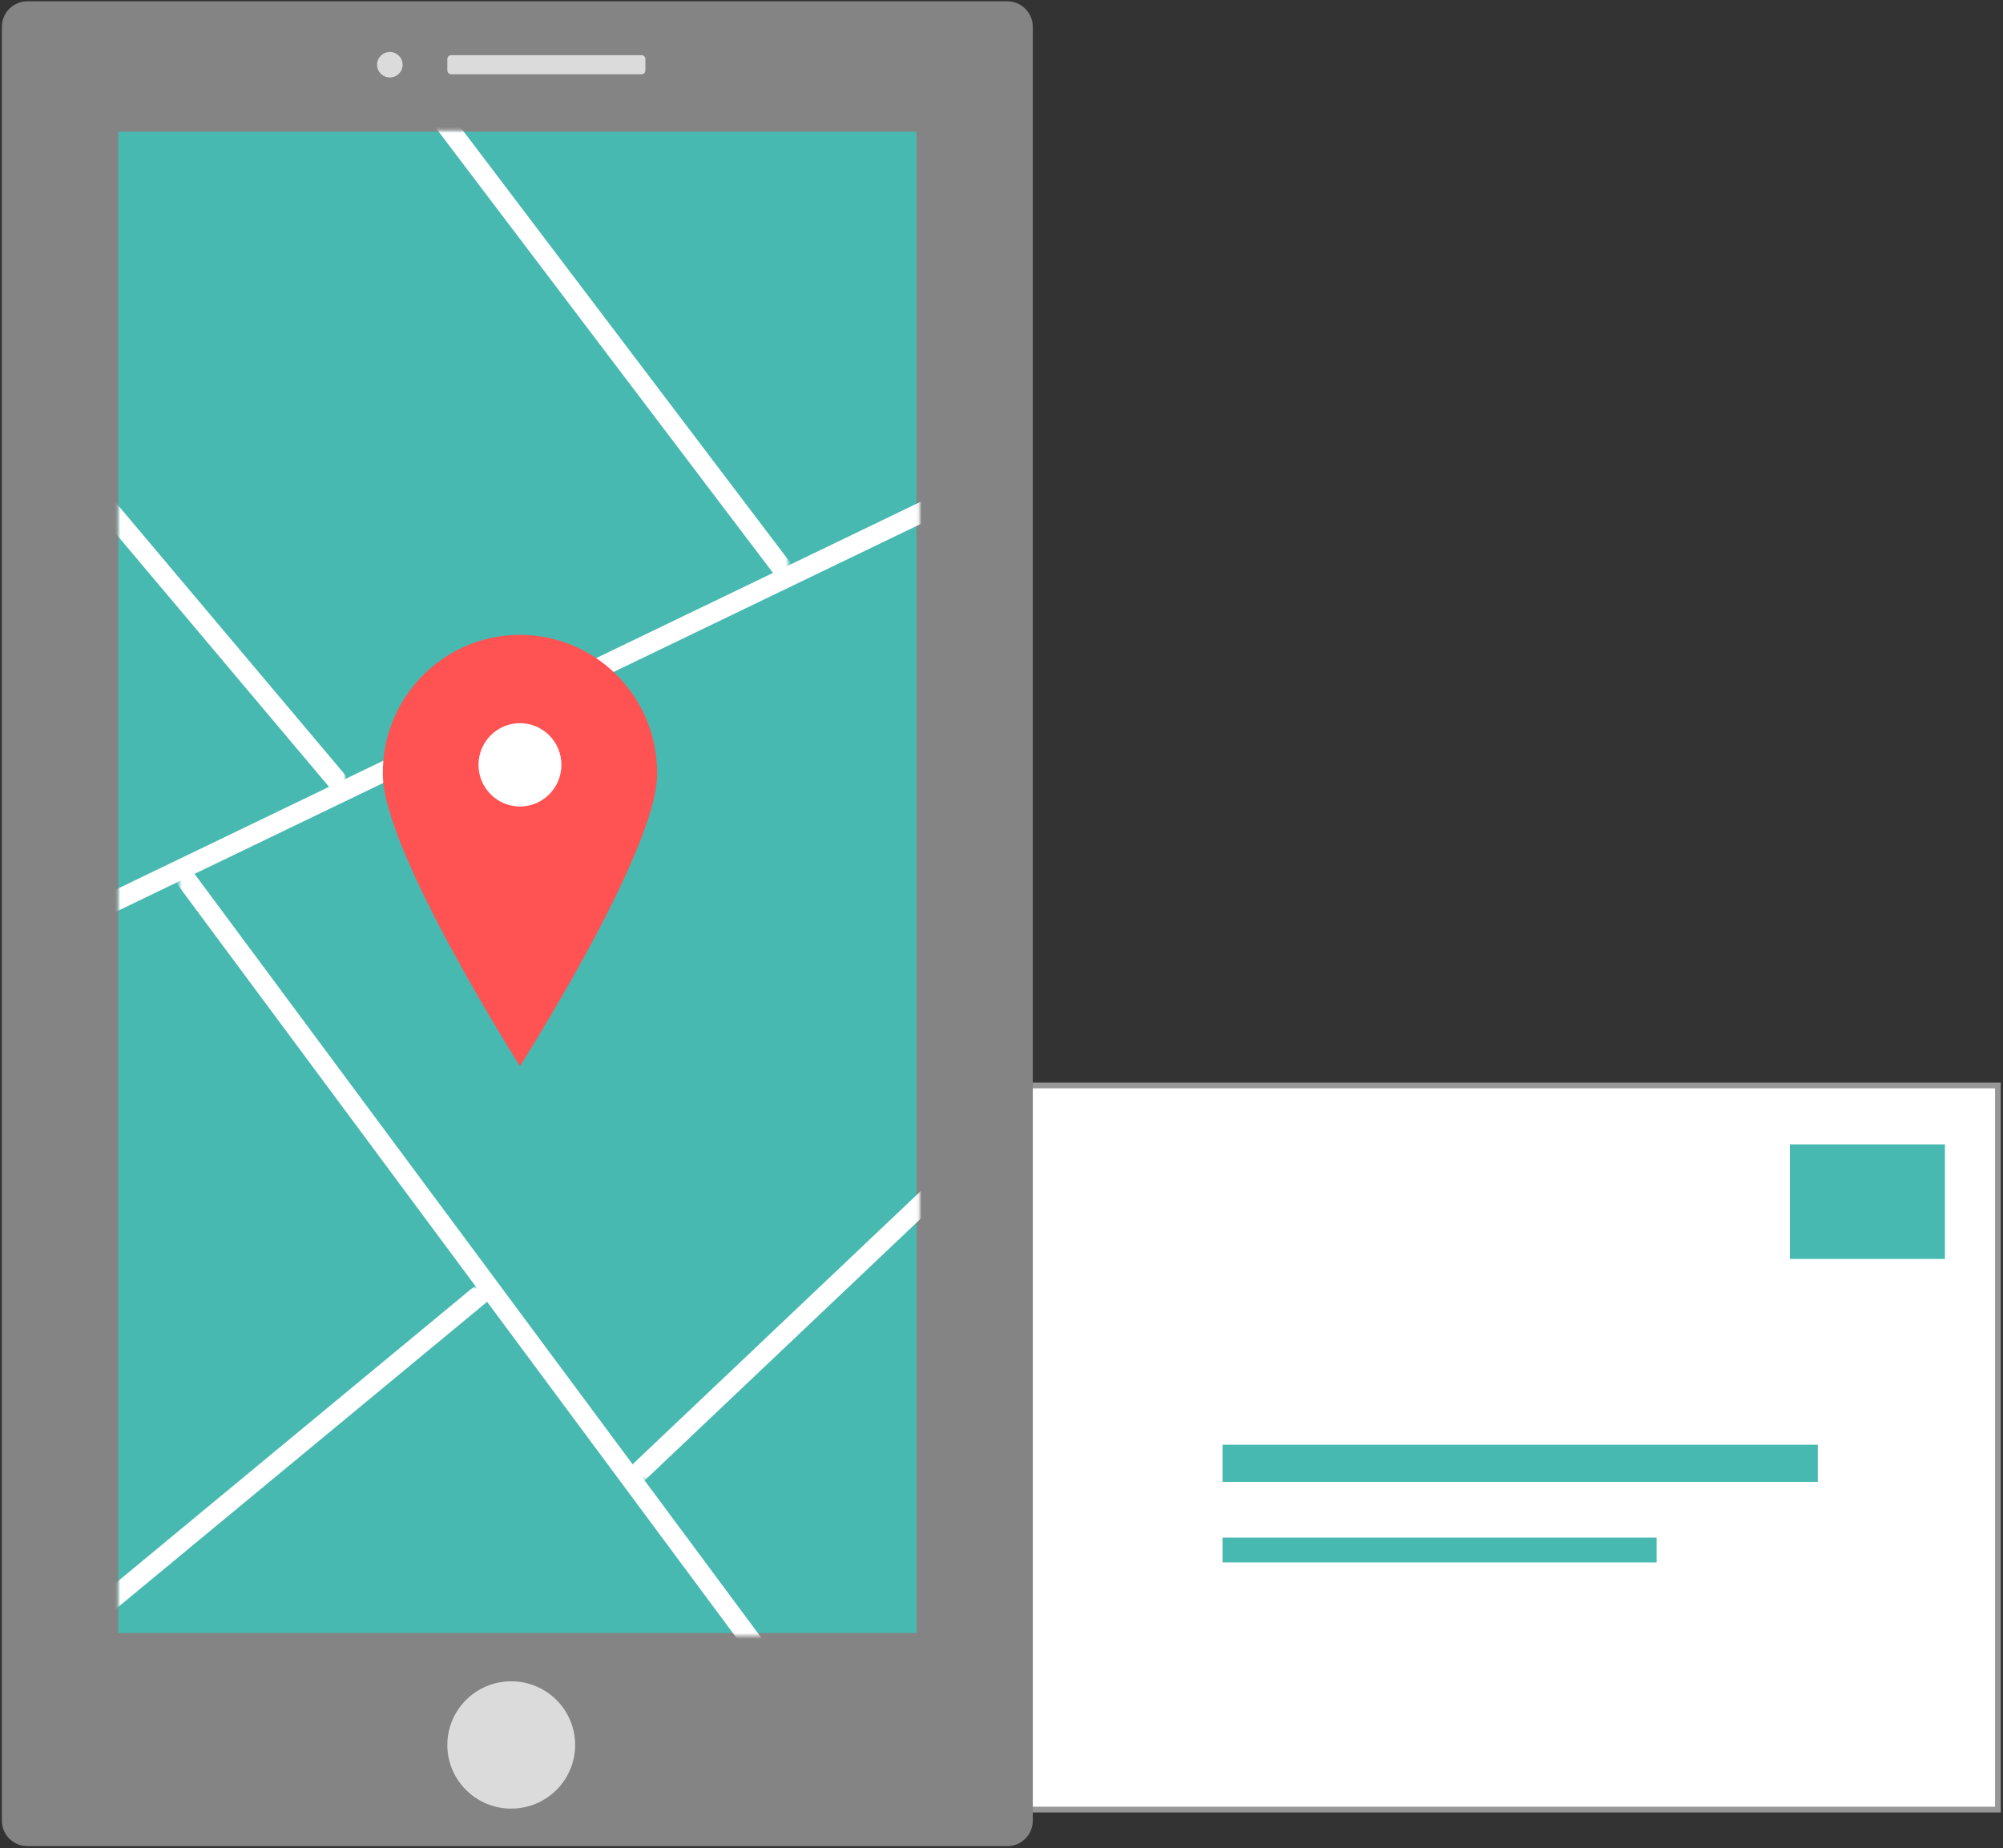 <?xml version="1.0" encoding="UTF-8"?>
<svg width="700px" height="646px" viewBox="0 0 700 646" version="1.1" xmlns="http://www.w3.org/2000/svg" xmlns:xlink="http://www.w3.org/1999/xlink">
    <rect x="0" y="0" width="700" height="646" fill="#333333" stroke="none"/>
    <!-- Generator: Sketch 59.1 (86144) - https://sketch.com -->
    <title>Group 54</title>
    <desc>Created with Sketch.</desc>
    <defs>
        <path d="M9.137,0.256 C4.221,0.256 0.234,4.244 0.234,9.165 L0.234,9.165 L0.234,668.369 C0.234,673.288 4.221,677.277 9.137,677.277 L9.137,677.277 L372.327,677.277 C377.243,677.277 381.229,673.288 381.229,668.369 L381.229,668.369 L381.229,9.165 C381.229,4.244 377.243,0.256 372.327,0.256 L372.327,0.256 L9.137,0.256 Z" id="path-1"></path>
        <polygon id="path-3" points="0 790.96 799.334 790.96 799.334 0.834 0 0.834"></polygon>
        <polygon id="path-5" points="0.782 0.042 280.828 0.042 280.828 269.619 0.782 269.619"></polygon>
        <polygon id="path-7" points="0.612 0.722 196.416 0.722 196.416 156.601 0.612 156.601"></polygon>
        <polygon id="path-9" points="0.782 0.722 79.983 0.722 79.983 231.272 0.782 231.272"></polygon>
        <polygon id="path-11" points="0.567 0.811 259.338 0.811 259.338 268.483 0.567 268.483"></polygon>
        <polygon id="path-13" points="0.782 0.024 130.252 0.024 130.252 121.858 0.782 121.858"></polygon>
        <polygon id="path-15" points="0.048 0.23 100.846 0.23 100.846 188.715 0.048 188.715"></polygon>
        <path d="M60.002,0.504 C25.943,1.585 -0.788,29.99 0.298,63.946 L0.298,63.946 C0.298,97.948 61.998,194.107 61.998,194.107 L61.998,194.107 C61.998,194.107 123.697,97.903 123.697,63.946 L123.697,63.946 L123.635,63.946 C123.677,62.64 123.677,61.333 123.635,60.027 L123.635,60.027 C122.571,26.738 95.17,0.472 62.003,0.472 L62.003,0.472 C61.339,0.472 60.671,0.482 60.002,0.504" id="path-17"></path>
        <path d="M0.458,19.133 C0.458,29.666 8.799,38.205 19.087,38.205 L19.087,38.205 C29.375,38.205 37.716,29.666 37.716,19.133 L37.716,19.133 C37.716,8.6 29.375,0.061 19.087,0.061 L19.087,0.061 C8.799,0.061 0.458,8.6 0.458,19.133" id="path-19"></path>
    </defs>
    <g id="Page-1" stroke="none" stroke-width="1" fill="none" fill-rule="evenodd">
        <g id="Desktop-HD-Copy-2" transform="translate(-291, -1290)">
            <g id="Group-54" transform="translate(196, 1231)">
                <polygon id="Fill-1" points="366.102 702.825 797.74 702.825 797.74 431.638 366.102 431.638"></polygon>
                <polygon id="Fill-3" stroke="#979797" stroke-width="2" fill="#FFFFFF" points="366.102 691.525 793.22 691.525 793.22 438.418 366.102 438.418"></polygon>
                <g id="Group-8" transform="translate(522.034, 458.757)" fill="#48B9B1">
                    <polygon id="Fill-4" points="198.496 40.29 252.673 40.29 252.673 0.247 198.496 0.247"></polygon>
                    <polygon id="Fill-6" points="0.208 118.233 208.246 118.233 208.246 105.244 0.208 105.244"></polygon>
                    <polygon id="Fill-7" points="0.208 146.374 151.903 146.374 151.903 137.711 0.208 137.711"></polygon>
                </g>
                <g id="Group-11" transform="translate(85.876, 49.718)">
                    <mask id="mask-2" fill="white">
                        <use xlink:href="#path-1"></use>
                    </mask>
                    <g id="Clip-10"></g>
                    <path d="M9.137,0.256 C4.221,0.256 0.234,4.244 0.234,9.165 L0.234,9.165 L0.234,668.369 C0.234,673.288 4.221,677.277 9.137,677.277 L9.137,677.277 L372.327,677.277 C377.243,677.277 381.229,673.288 381.229,668.369 L381.229,668.369 L381.229,9.165 C381.229,4.244 377.243,0.256 372.327,0.256 L372.327,0.256 L9.137,0.256 Z" id="Fill-9" mask="url(#mask-2)"></path>
                </g>
                <g id="Group-16">
                    <path d="M447.022,59.457 C451.948,59.457 455.94,63.45 455.94,68.375 L455.94,695.391 C455.94,700.316 451.948,704.309 447.022,704.309 L104.574,704.309 C99.648,704.309 95.655,700.316 95.655,695.391 L95.655,68.375 C95.655,63.45 99.648,59.457 104.574,59.457 L447.022,59.457 Z" id="Fill-12" fill="#858484"></path>
                    <mask id="mask-4" fill="white">
                        <use xlink:href="#path-3"></use>
                    </mask>
                    <g id="Clip-15"></g>
                    <polygon id="Fill-14" fill="#48B9B1" mask="url(#mask-4)" points="136.333 629.814 415.262 629.814 415.262 105.043 136.333 105.043"></polygon>
                </g>
                <g id="Group-35" transform="translate(135.593, 103.955)">
                    <g id="Group-19" transform="translate(0, 53.644)">
                        <mask id="mask-6" fill="white">
                            <use xlink:href="#path-5"></use>
                        </mask>
                        <g id="Clip-18"></g>
                        <line x1="-110.879" y1="269.619" x2="448.453" y2="0.042" id="Stroke-17" stroke="#FFFFFF" stroke-width="7" mask="url(#mask-6)"></line>
                    </g>
                    <g id="Group-22" transform="translate(38.504, 0)">
                        <mask id="mask-8" fill="white">
                            <use xlink:href="#path-7"></use>
                        </mask>
                        <g id="Clip-21"></g>
                        <line x1="0.612" y1="-101.881" x2="196.416" y2="156.601" id="Stroke-20" stroke="#FFFFFF" stroke-width="7" mask="url(#mask-8)"></line>
                    </g>
                    <g id="Group-25">
                        <mask id="mask-10" fill="white">
                            <use xlink:href="#path-9"></use>
                        </mask>
                        <g id="Clip-24"></g>
                        <line x1="-122.492" y1="-9.122" x2="79.983" y2="231.272" id="Stroke-23" stroke="#FFFFFF" stroke-width="7" mask="url(#mask-10)"></line>
                    </g>
                    <g id="Group-28" transform="translate(21.49, 258.383)">
                        <mask id="mask-12" fill="white">
                            <use xlink:href="#path-11"></use>
                        </mask>
                        <g id="Clip-27"></g>
                        <line x1="0.567" y1="0.811" x2="317.613" y2="428.18" id="Stroke-26" stroke="#FFFFFF" stroke-width="7" mask="url(#mask-12)"></line>
                    </g>
                    <g id="Group-31" transform="translate(0, 405.009)">
                        <mask id="mask-14" fill="white">
                            <use xlink:href="#path-13"></use>
                        </mask>
                        <g id="Clip-30"></g>
                        <line x1="-134.106" y1="218.746" x2="130.252" y2="0.024" id="Stroke-29" stroke="#FFFFFF" stroke-width="7" mask="url(#mask-14)"></line>
                    </g>
                    <g id="Group-34" transform="translate(179.982, 283.417)">
                        <mask id="mask-16" fill="white">
                            <use xlink:href="#path-15"></use>
                        </mask>
                        <g id="Clip-33"></g>
                        <line x1="198.798" y1="0.23" x2="0.048" y2="188.715" id="Stroke-32" stroke="#FFFFFF" stroke-width="7" mask="url(#mask-16)"></line>
                    </g>
                </g>
                <g id="Group-42" transform="translate(225.989, 76.836)" fill="#DBDBDB">
                    <path d="M47.675,569.856 C60.009,569.856 70.007,579.818 70.007,592.106 C70.007,604.395 60.009,614.356 47.675,614.356 C35.342,614.356 25.343,604.395 25.343,592.106 C25.343,579.818 35.342,569.856 47.675,569.856" id="Fill-36"></path>
                    <path d="M5.25,0.336 C7.718,0.336 9.718,2.329 9.718,4.788 C9.718,7.247 7.718,9.24 5.25,9.24 C2.782,9.24 0.782,7.247 0.782,4.788 C0.782,2.329 2.782,0.336 5.25,0.336" id="Fill-38"></path>
                    <path d="M26.687,1.451 L93.217,1.451 C93.958,1.451 94.56,2.051 94.56,2.79 L94.56,6.786 C94.56,7.525 93.958,8.125 93.217,8.125 L26.687,8.125 C25.945,8.125 25.343,7.525 25.343,6.786 L25.343,2.79 C25.343,2.051 25.945,1.451 26.687,1.451" id="Fill-40"></path>
                </g>
                <g id="Group-45" transform="translate(214.689, 259.887)">
                    <mask id="mask-18" fill="white">
                        <use xlink:href="#path-17"></use>
                    </mask>
                    <g id="Clip-44"></g>
                    <path d="M60.002,0.504 C25.943,1.585 -0.788,29.99 0.298,63.946 L0.298,63.946 C0.298,97.948 61.998,194.107 61.998,194.107 L61.998,194.107 C61.998,194.107 123.697,97.903 123.697,63.946 L123.697,63.946 L123.635,63.946 C123.677,62.64 123.677,61.333 123.635,60.027 L123.635,60.027 C122.571,26.738 95.17,0.472 62.003,0.472 L62.003,0.472 C61.339,0.472 60.671,0.482 60.002,0.504" id="Fill-43" mask="url(#mask-18)"></path>
                </g>
                <g id="Group-48" transform="translate(257.627, 300.565)">
                    <mask id="mask-20" fill="white">
                        <use xlink:href="#path-19"></use>
                    </mask>
                    <g id="Clip-47"></g>
                    <path d="M0.458,19.133 C0.458,29.666 8.799,38.205 19.087,38.205 L19.087,38.205 C29.375,38.205 37.716,29.666 37.716,19.133 L37.716,19.133 C37.716,8.6 29.375,0.061 19.087,0.061 L19.087,0.061 C8.799,0.061 0.458,8.6 0.458,19.133" id="Fill-46" mask="url(#mask-20)"></path>
                </g>
                <g id="Group-53" transform="translate(228.249, 280.226)">
                    <path d="M96.385,49.506 C96.385,76.098 48.466,151.41 48.466,151.41 C48.466,151.41 0.547,76.071 0.547,49.506 C0.186,22.912 21.345,1.061 47.808,0.697 C74.27,0.334 96.015,21.598 96.376,48.192 C96.382,48.63 96.382,49.068 96.376,49.506 L96.385,49.506 Z" id="Fill-49" fill="#FF5252"></path>
                    <path d="M48.466,31.561 C56.467,31.561 62.953,38.079 62.953,46.12 C62.953,54.161 56.467,60.678 48.466,60.678 C40.464,60.678 33.978,54.161 33.978,46.12 C33.978,38.079 40.464,31.561 48.466,31.561" id="Fill-51" fill="#FFFFFF"></path>
                </g>
            </g>
        </g>
    </g>
</svg>